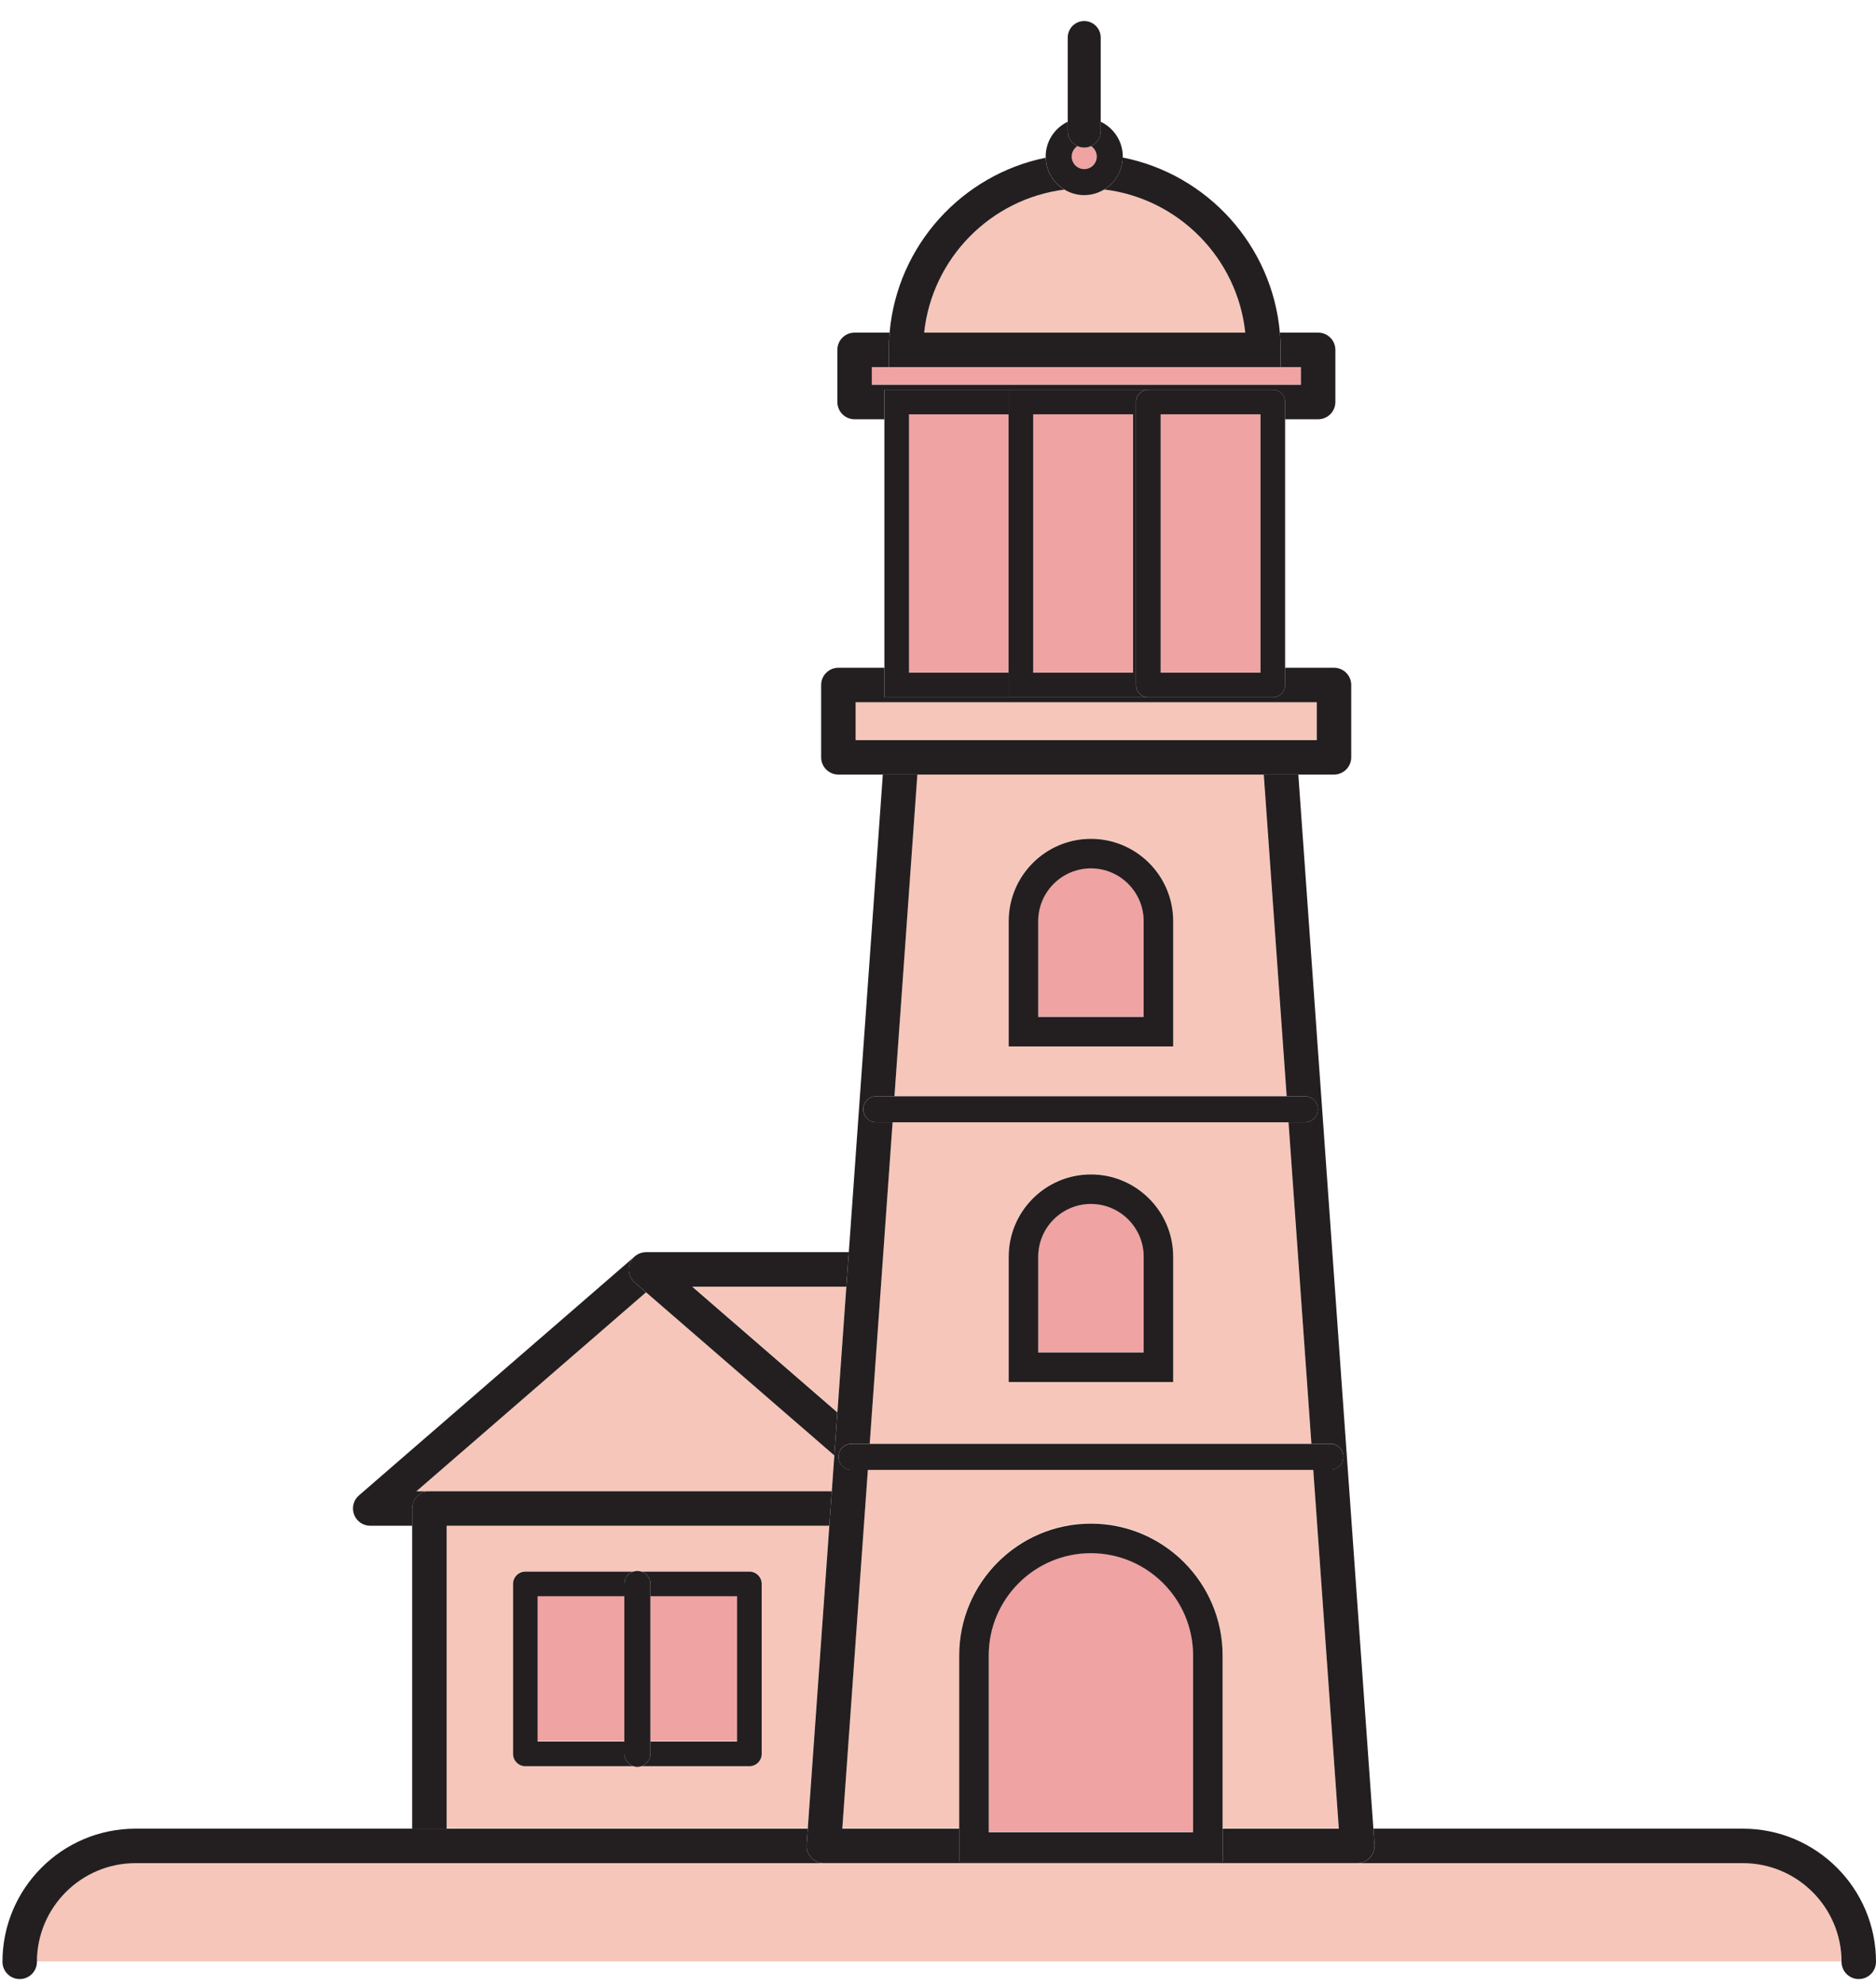 <svg width="70" height="74" viewBox="0 0 70 74" fill="none" xmlns="http://www.w3.org/2000/svg">
<path d="M29.546 52.906L24.103 48.191L15.534 55.612H16.019H31.034L31.129 54.276L29.546 52.906Z" fill="#F6C6BA"/>
<path d="M16.662 56.895V68.194H30.137L30.942 56.895H16.662ZM27.959 65.862H23.931C23.883 65.877 23.833 65.888 23.779 65.888C23.726 65.888 23.676 65.877 23.628 65.862H19.6C19.346 65.862 19.141 65.656 19.141 65.402V59.064C19.141 58.81 19.346 58.605 19.6 58.605H23.628C23.676 58.589 23.726 58.578 23.779 58.578C23.833 58.578 23.883 58.589 23.931 58.605H27.959C28.212 58.605 28.418 58.81 28.418 59.064V65.402C28.418 65.656 28.212 65.862 27.959 65.862Z" fill="#F6C6BA"/>
<path d="M31.579 47.98H25.828L31.245 52.671L31.579 47.98Z" fill="#F6C6BA"/>
<path d="M65.032 69.48H50.644H30.737H5.055C3.026 69.48 1.375 71.131 1.375 73.16H68.711C68.711 71.131 67.061 69.48 65.032 69.48Z" fill="#F6C6BA"/>
<path d="M32.45 53.843H48.931L48.077 41.855H33.304L32.45 53.843ZM40.703 43.796C42.395 43.796 43.772 45.172 43.772 46.864V51.538H37.635V46.864C37.635 45.172 39.011 43.796 40.703 43.796Z" fill="#F6C6BA"/>
<path d="M33.373 40.883H48.008L47.153 28.885H34.228L33.373 40.883ZM40.704 31.281C42.396 31.281 43.772 32.657 43.772 34.349V39.023H37.635V34.349C37.635 32.657 39.012 31.281 40.704 31.281Z" fill="#F6C6BA"/>
<path d="M32.382 54.812L31.428 68.194H35.79V61.731C35.79 59.021 37.995 56.816 40.704 56.816C43.414 56.816 45.619 59.021 45.619 61.731V68.194H49.955L49.001 54.812H32.382Z" fill="#F6C6BA"/>
<path d="M49.131 26.185H31.924V27.598H49.131V26.185Z" fill="#F6C6BA"/>
<path d="M32.528 13.686V14.347H48.539V13.686H47.783H33.162H32.528Z" fill="#EFA3A3"/>
<path d="M39.713 7.069C36.959 7.418 34.779 9.631 34.484 12.401H46.465C46.169 9.62 43.972 7.4 41.202 7.065C40.984 7.199 40.729 7.277 40.455 7.277C40.183 7.277 39.93 7.2 39.713 7.069Z" fill="#F6C6BA"/>
<path d="M40.201 5.445C40.072 5.529 39.986 5.673 39.986 5.837C39.986 6.095 40.196 6.304 40.453 6.304C40.711 6.304 40.92 6.095 40.92 5.837C40.92 5.673 40.834 5.529 40.705 5.445C40.628 5.48 40.543 5.5 40.453 5.5C40.363 5.5 40.278 5.48 40.201 5.445Z" fill="#EFA3A3"/>
<path d="M44.515 61.732C44.515 59.63 42.805 57.92 40.703 57.92C38.601 57.92 36.891 59.63 36.891 61.732V68.326H44.515V61.732Z" fill="#EFA3A3"/>
<path d="M38.737 50.434H42.67V46.862C42.67 45.778 41.788 44.896 40.704 44.896C39.62 44.896 38.737 45.778 38.737 46.862L38.737 50.434Z" fill="#EFA3A3"/>
<path d="M42.67 34.349C42.67 33.265 41.788 32.383 40.704 32.383C39.619 32.383 38.737 33.265 38.737 34.349V37.92H42.67L42.67 34.349Z" fill="#EFA3A3"/>
<path d="M37.632 15.45H33.916V25.084H37.632V15.45Z" fill="#EFA3A3"/>
<path d="M42.276 15.45H38.55V25.084H42.276V15.45Z" fill="#EFA3A3"/>
<path d="M47.031 15.45H43.305V25.084H47.031V15.45Z" fill="#EFA3A3"/>
<path d="M27.5 59.525H24.266V64.944H27.5V59.525Z" fill="#EFA3A3"/>
<path d="M23.295 59.525H20.061V64.944H23.295V59.525Z" fill="#EFA3A3"/>
<path d="M23.763 46.807C23.774 46.8 23.786 46.793 23.798 46.787C23.786 46.793 23.775 46.8 23.763 46.807Z" fill="#231F20"/>
<path d="M16.023 55.624H15.538L24.106 48.202L29.55 52.917L23.685 47.838C23.482 47.662 23.41 47.378 23.504 47.127C23.545 47.015 23.617 46.922 23.705 46.851C23.699 46.856 23.692 46.86 23.685 46.865L13.392 55.781C13.189 55.957 13.117 56.24 13.211 56.492C13.304 56.744 13.545 56.911 13.813 56.911H15.38V56.267C15.38 55.912 15.668 55.624 16.023 55.624Z" fill="#231F20"/>
<path d="M23.859 46.758C23.871 46.753 23.884 46.748 23.897 46.743C23.884 46.748 23.872 46.753 23.859 46.758Z" fill="#231F20"/>
<path d="M23.967 46.724C23.978 46.722 23.988 46.718 24 46.717C23.988 46.718 23.978 46.722 23.967 46.724Z" fill="#231F20"/>
<path d="M24.106 46.706C24.105 46.706 24.104 46.706 24.103 46.706C24.104 46.706 24.105 46.706 24.105 46.706H24.106Z" fill="#231F20"/>
<path d="M16.665 68.21V56.909H30.945L31.036 55.623H16.021C15.666 55.623 15.379 55.911 15.379 56.266V56.909V68.21L16.665 68.21Z" fill="#231F20"/>
<path d="M23.502 47.125C23.408 47.376 23.481 47.66 23.684 47.836L29.548 52.916L31.131 54.287L31.245 52.684L25.829 47.993H31.579L31.671 46.706H24.105H24.104C24.104 46.706 24.103 46.706 24.102 46.706C24.067 46.707 24.032 46.71 23.998 46.716C23.987 46.717 23.977 46.721 23.966 46.723C23.942 46.728 23.919 46.734 23.896 46.742C23.883 46.746 23.871 46.752 23.858 46.757C23.838 46.766 23.817 46.775 23.798 46.786C23.786 46.792 23.774 46.799 23.762 46.807C23.742 46.819 23.722 46.834 23.703 46.849C23.615 46.92 23.544 47.013 23.502 47.125Z" fill="#231F20"/>
<path d="M65.034 68.21H51.245L51.288 68.808C51.301 68.986 51.239 69.161 51.117 69.292C50.996 69.422 50.825 69.496 50.647 69.496H65.034C67.063 69.496 68.714 71.147 68.714 73.177C68.714 73.532 69.002 73.82 69.357 73.82C69.712 73.82 70 73.532 70 73.177C70 70.438 67.772 68.21 65.034 68.21Z" fill="#231F20"/>
<path d="M5.057 69.496H30.739C30.561 69.496 30.39 69.422 30.269 69.292C30.147 69.161 30.085 68.986 30.098 68.808L30.14 68.21H16.665H15.379H5.057C2.319 68.21 0.092 70.438 0.092 73.177C0.092 73.532 0.38 73.82 0.735 73.82C1.09 73.82 1.378 73.532 1.378 73.177C1.378 71.147 3.028 69.496 5.057 69.496Z" fill="#231F20"/>
<path d="M31.58 47.992L31.246 52.683L31.132 54.286L31.037 55.621L30.945 56.907L30.14 68.209L30.098 68.806C30.085 68.984 30.147 69.159 30.268 69.29C30.39 69.421 30.561 69.495 30.739 69.495H50.646C50.825 69.495 50.995 69.421 51.117 69.29C51.238 69.159 51.3 68.984 51.288 68.806L51.245 68.209L48.445 28.89H47.155L48.01 40.891H48.689C48.958 40.891 49.175 41.108 49.175 41.377C49.175 41.645 48.958 41.862 48.689 41.862H48.079L48.933 53.853H49.638C49.907 53.853 50.124 54.07 50.124 54.339C50.124 54.607 49.907 54.824 49.638 54.824H49.002L49.956 68.209H45.62V69.442H35.791V68.209H31.429L32.383 54.824H31.773C31.505 54.824 31.287 54.607 31.287 54.339C31.287 54.07 31.505 53.853 31.773 53.853H32.452L33.306 41.862H32.696C32.428 41.862 32.21 41.645 32.21 41.377C32.21 41.108 32.428 40.891 32.696 40.891H33.375L34.23 28.89H32.941L31.672 46.705L31.58 47.992Z" fill="#231F20"/>
<path d="M34.23 28.892H47.156H48.445H49.776C50.131 28.892 50.419 28.604 50.419 28.249V25.55C50.419 25.195 50.131 24.907 49.776 24.907H47.951V25.55C47.951 25.803 47.746 26.009 47.492 26.009H43.197H42.848H38.562H37.634H33.459H33V25.55V24.907H31.283C30.928 24.907 30.64 25.195 30.64 25.55V28.249C30.64 28.604 30.928 28.892 31.283 28.892H32.941H34.23ZM49.133 26.193V27.606H31.926V26.193H49.133Z" fill="#231F20"/>
<path d="M32.999 14.537H33.459H37.634H38.562H42.847H43.196H47.491C47.745 14.537 47.951 14.742 47.951 14.996V15.639H49.184C49.539 15.639 49.827 15.351 49.827 14.996V13.049C49.827 12.694 49.539 12.406 49.184 12.406H47.756C47.774 12.618 47.786 12.832 47.786 13.049V13.692H48.541V14.353H32.531V13.692H33.164V13.049C33.164 12.832 33.176 12.618 33.194 12.406H31.888C31.533 12.406 31.245 12.694 31.245 13.049V14.996C31.245 15.351 31.533 15.639 31.888 15.639H32.999V14.996V14.537Z" fill="#231F20"/>
<path d="M33.164 13.692H47.785V13.049C47.785 12.832 47.774 12.618 47.756 12.406C47.47 9.148 45.042 6.497 41.892 5.875C41.88 6.38 41.607 6.821 41.203 7.068C43.972 7.403 46.169 9.624 46.465 12.406H34.484C34.779 9.635 36.96 7.421 39.714 7.072C39.308 6.827 39.033 6.387 39.019 5.883C35.887 6.518 33.478 9.162 33.194 12.406C33.175 12.618 33.164 12.832 33.164 13.049V13.692Z" fill="#231F20"/>
<path d="M39.715 7.07C39.932 7.202 40.185 7.279 40.456 7.279C40.73 7.279 40.986 7.2 41.204 7.066C41.608 6.819 41.881 6.379 41.893 5.874C41.893 5.862 41.895 5.851 41.895 5.84C41.895 5.267 41.557 4.772 41.071 4.541V4.887C41.071 5.137 40.922 5.351 40.708 5.448C40.837 5.531 40.923 5.675 40.923 5.84C40.923 6.097 40.714 6.307 40.456 6.307C40.199 6.307 39.989 6.097 39.989 5.84C39.989 5.675 40.075 5.531 40.204 5.448C39.99 5.351 39.841 5.137 39.841 4.887V4.541C39.355 4.772 39.018 5.267 39.018 5.84C39.018 5.854 39.019 5.867 39.02 5.881C39.034 6.386 39.309 6.825 39.715 7.07Z" fill="#231F20"/>
<path d="M40.204 5.449C40.281 5.484 40.366 5.504 40.456 5.504C40.546 5.504 40.631 5.484 40.708 5.449C40.922 5.353 41.071 5.138 41.071 4.888V4.542V1.401C41.071 1.061 40.796 0.785 40.456 0.785C40.116 0.785 39.841 1.061 39.841 1.401V4.543V4.888C39.841 5.138 39.99 5.353 40.204 5.449Z" fill="#231F20"/>
<path d="M40.705 56.831C37.995 56.831 35.791 59.036 35.791 61.747V68.211V69.445H45.619V68.211V61.747C45.619 59.036 43.415 56.831 40.705 56.831ZM36.893 68.342V61.747C36.893 59.644 38.603 57.934 40.705 57.934C42.807 57.934 44.517 59.644 44.517 61.747V68.342H36.893Z" fill="#231F20"/>
<path d="M37.638 46.875V51.55H43.775V46.875C43.775 45.182 42.398 43.806 40.706 43.806C39.014 43.806 37.638 45.182 37.638 46.875ZM40.706 44.908C41.791 44.908 42.673 45.79 42.673 46.875V50.447H38.74V46.875C38.74 45.79 39.622 44.908 40.706 44.908Z" fill="#231F20"/>
<path d="M43.775 39.032V34.358C43.775 32.665 42.398 31.288 40.706 31.288C39.014 31.288 37.638 32.665 37.638 34.358V39.032H43.775ZM38.74 34.357C38.74 33.273 39.622 32.391 40.706 32.391C41.79 32.391 42.672 33.273 42.672 34.357V37.93H38.74L38.74 34.357Z" fill="#231F20"/>
<path d="M32.452 53.856H31.773C31.505 53.856 31.287 54.074 31.287 54.342C31.287 54.611 31.505 54.828 31.773 54.828H32.383H49.002H49.639C49.907 54.828 50.124 54.611 50.124 54.342C50.124 54.074 49.907 53.856 49.639 53.856H48.933H32.452Z" fill="#231F20"/>
<path d="M32.697 40.891C32.429 40.891 32.212 41.108 32.212 41.377C32.212 41.645 32.429 41.862 32.697 41.862H33.307H48.081H48.691C48.959 41.862 49.176 41.645 49.176 41.377C49.176 41.108 48.959 40.891 48.691 40.891H48.011H33.377H32.697Z" fill="#231F20"/>
<path d="M33 25.549V26.009H33.459H37.634V25.09H33.918V15.455H37.634V14.536H33.459H33V14.995V15.638V24.906V25.549Z" fill="#231F20"/>
<path d="M42.388 25.549V14.995C42.388 14.742 42.593 14.536 42.847 14.536H38.562H37.633V15.455V25.09V26.009H38.562H42.847C42.593 26.009 42.388 25.803 42.388 25.549ZM42.278 25.09H38.552V15.455H42.278V25.09Z" fill="#231F20"/>
<path d="M47.493 14.536H43.198H42.849C42.595 14.536 42.389 14.742 42.389 14.995V25.549C42.389 25.803 42.595 26.009 42.849 26.009H43.198H47.493C47.746 26.009 47.952 25.803 47.952 25.549V24.906V15.638V14.995C47.952 14.742 47.746 14.536 47.493 14.536ZM47.033 25.09H43.308V15.455H47.033V25.09Z" fill="#231F20"/>
<path d="M23.297 65.419V64.96H20.062V59.539H23.297V59.08C23.297 58.865 23.437 58.684 23.631 58.62H19.603C19.349 58.62 19.144 58.826 19.144 59.08V65.419C19.144 65.673 19.349 65.879 19.603 65.879H23.631C23.437 65.815 23.297 65.634 23.297 65.419Z" fill="#231F20"/>
<path d="M27.962 58.62H23.933C24.127 58.684 24.268 58.865 24.268 59.08V59.539H27.502V64.96H24.268V65.419C24.268 65.634 24.127 65.815 23.933 65.879H27.962C28.215 65.879 28.421 65.673 28.421 65.419V59.08C28.421 58.826 28.215 58.62 27.962 58.62Z" fill="#231F20"/>
<path d="M24.268 65.419V64.959V59.539V59.079C24.268 58.864 24.127 58.684 23.933 58.62C23.886 58.604 23.835 58.593 23.782 58.593C23.729 58.593 23.678 58.604 23.631 58.62C23.437 58.684 23.296 58.864 23.296 59.079V59.539V64.959V65.419C23.296 65.634 23.437 65.814 23.631 65.878C23.678 65.894 23.729 65.905 23.782 65.905C23.835 65.905 23.885 65.894 23.933 65.878C24.127 65.814 24.268 65.634 24.268 65.419Z" fill="#231F20"/>
</svg>
